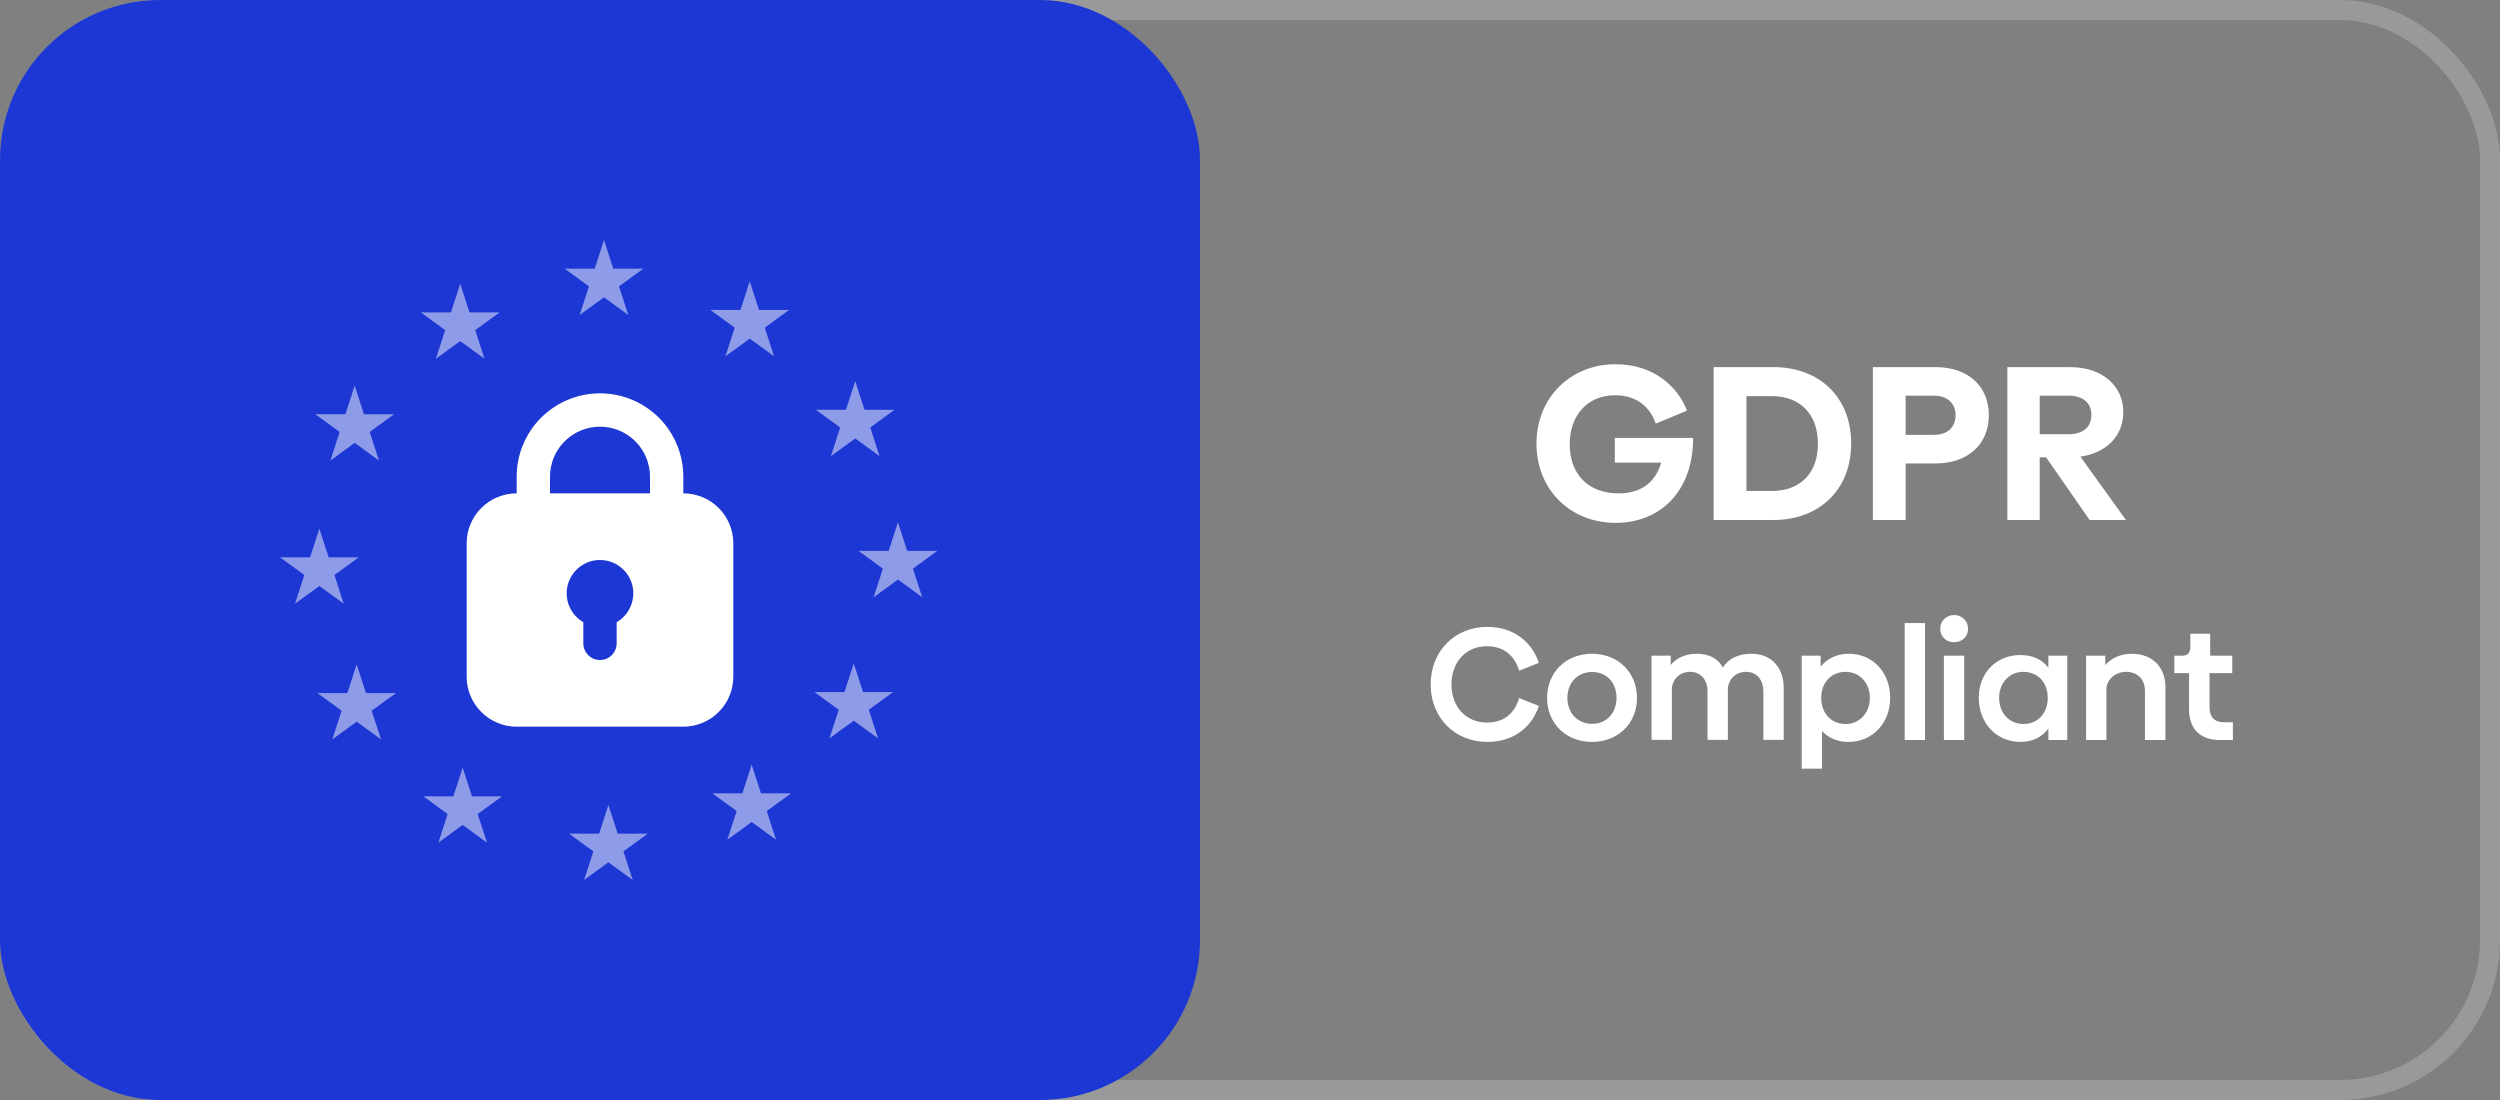 <svg width="125" height="55" viewBox="0 0 125 55" fill="none" xmlns="http://www.w3.org/2000/svg">
<rect x="0" y="0" width="125" height="55" fill="#808080" stroke="none"/>
<rect x="0.5" y="0.5" width="124" height="54" rx="7.5" stroke="white" stroke-opacity="0.2"/>
<rect width="60" height="55" rx="8" fill="#1C37D3"/>
<path fill-rule="evenodd" clip-rule="evenodd" d="M74.366 37.096C75.758 37.096 76.622 36.28 76.942 35.296L75.958 34.904C75.734 35.656 75.214 36.128 74.35 36.128C73.318 36.128 72.574 35.36 72.574 34.224C72.574 33.08 73.318 32.312 74.342 32.312C75.206 32.312 75.734 32.792 75.958 33.536L76.942 33.144C76.63 32.184 75.766 31.344 74.366 31.344C72.75 31.344 71.534 32.544 71.534 34.224C71.534 35.896 72.75 37.096 74.366 37.096ZM79.602 37.096C80.914 37.096 81.85 36.152 81.85 34.896C81.85 33.632 80.914 32.688 79.602 32.688C78.282 32.688 77.354 33.632 77.354 34.896C77.354 36.152 78.282 37.096 79.602 37.096ZM79.61 36.192C78.874 36.192 78.37 35.648 78.37 34.896C78.37 34.136 78.874 33.6 79.61 33.6C80.338 33.6 80.826 34.136 80.826 34.888C80.826 35.648 80.33 36.192 79.61 36.192ZM86.145 33.376C86.377 32.984 86.857 32.688 87.569 32.688C88.617 32.688 89.185 33.432 89.185 34.384L89.185 36.992L88.169 36.992L88.169 34.568C88.169 34.024 87.865 33.592 87.297 33.592C86.713 33.6 86.401 34.048 86.393 34.44L86.393 36.992L85.377 36.992L85.377 34.568C85.377 34.016 85.065 33.592 84.497 33.592C83.921 33.6 83.601 34.04 83.593 34.44L83.593 36.992L82.577 36.992L82.577 32.784L83.537 32.784L83.537 33.248C83.801 32.928 84.241 32.688 84.809 32.688C85.481 32.688 85.905 32.936 86.145 33.376ZM92.445 32.688C91.845 32.688 91.357 32.928 91.029 33.336L91.029 32.784L90.085 32.784L90.085 38.432L91.101 38.432L91.101 36.552C91.421 36.896 91.869 37.096 92.421 37.096C93.629 37.096 94.509 36.152 94.509 34.896C94.509 33.632 93.653 32.688 92.445 32.688ZM92.285 36.2C91.557 36.2 91.061 35.664 91.061 34.896C91.061 34.128 91.557 33.592 92.285 33.592C92.981 33.592 93.493 34.144 93.493 34.896C93.493 35.64 92.981 36.2 92.285 36.2ZM96.25 37L95.234 37L95.234 31.152L96.25 31.152L96.25 37ZM97.707 32.112C98.099 32.112 98.403 31.832 98.403 31.44C98.403 31.048 98.099 30.752 97.707 30.752C97.315 30.752 97.011 31.048 97.011 31.44C97.011 31.832 97.315 32.112 97.707 32.112ZM97.195 37L98.211 37L98.211 32.784L97.195 32.784L97.195 37ZM102.419 33.384L102.419 32.784L103.363 32.784L103.363 37L102.419 37L102.419 36.432C102.107 36.848 101.635 37.096 101.027 37.096C99.82 37.096 98.939 36.152 98.939 34.896C98.939 33.632 99.82 32.752 101.027 32.752C101.635 32.752 102.107 32.976 102.419 33.384ZM99.956 34.896C99.956 35.648 100.467 36.2 101.163 36.2C101.891 36.2 102.387 35.664 102.387 34.896C102.387 34.12 101.891 33.592 101.163 33.592C100.467 33.592 99.956 34.144 99.956 34.896ZM106.592 32.688C106.016 32.688 105.552 32.92 105.264 33.248L105.264 32.784L104.304 32.784L104.304 37L105.32 37L105.32 34.464C105.328 33.992 105.744 33.6 106.296 33.592C106.872 33.592 107.248 33.952 107.248 34.56L107.248 37L108.272 37L108.272 34.368C108.272 33.368 107.632 32.688 106.592 32.688ZM111.645 37L110.981 37C109.973 37 109.453 36.4 109.453 35.472L109.453 33.656L108.717 33.656L108.717 32.784L109.101 32.784C109.381 32.784 109.517 32.64 109.517 32.352L109.517 31.688L110.509 31.688L110.509 32.784L111.613 32.784L111.613 33.656L110.477 33.656L110.477 35.36C110.477 35.848 110.725 36.112 111.181 36.112L111.645 36.112L111.645 37ZM80.74 21.897L84.656 21.897C84.656 24.614 82.973 26.143 80.784 26.143C78.496 26.143 76.824 24.46 76.824 22.183C76.824 19.884 78.518 18.212 80.784 18.212C82.665 18.212 83.886 19.312 84.348 20.533L82.786 21.182C82.489 20.302 81.785 19.763 80.751 19.763C79.387 19.763 78.485 20.753 78.485 22.216C78.485 23.69 79.398 24.669 80.927 24.669C81.983 24.669 82.753 24.185 83.061 23.129L80.74 23.129L80.74 21.897ZM85.683 18.355L88.665 18.355C90.953 18.355 92.558 19.84 92.558 22.172C92.558 24.504 90.953 26 88.665 26L85.683 26L85.683 18.355ZM87.323 24.548L88.609 24.548C89.963 24.548 90.897 23.701 90.897 22.194C90.897 20.665 89.963 19.807 88.609 19.807L87.323 19.807L87.323 24.548ZM96.767 18.355L93.644 18.355L93.644 26L95.282 26L95.282 23.173L96.767 23.173C98.395 23.173 99.441 22.216 99.441 20.764C99.441 19.301 98.406 18.355 96.767 18.355ZM96.68 21.743L95.282 21.743L95.282 19.785L96.68 19.785C97.406 19.785 97.779 20.192 97.779 20.764C97.779 21.336 97.406 21.743 96.68 21.743ZM106.297 26L104.482 26L102.304 22.865L101.985 22.865L101.985 26L100.368 26L100.368 18.355L103.492 18.355C105.131 18.355 106.165 19.301 106.165 20.61C106.165 21.776 105.34 22.645 104.02 22.832L106.297 26ZM103.448 19.785L101.985 19.785L101.985 21.71L103.448 21.71C104.163 21.71 104.57 21.336 104.57 20.753C104.57 20.159 104.163 19.785 103.448 19.785Z" fill="white"/>
<path fill-rule="evenodd" clip-rule="evenodd" d="M25.833 23.834V24.667C25.17 24.667 24.534 24.93 24.065 25.399C23.596 25.868 23.333 26.504 23.333 27.167V33.834C23.333 34.497 23.596 35.133 24.065 35.601C24.534 36.07 25.17 36.334 25.833 36.334H34.166C34.829 36.334 35.465 36.07 35.934 35.601C36.403 35.133 36.666 34.497 36.666 33.834V27.167C36.666 26.504 36.403 25.868 35.934 25.399C35.465 24.93 34.829 24.667 34.166 24.667V23.834C34.166 22.729 33.727 21.669 32.946 20.887C32.164 20.106 31.105 19.667 30 19.667C28.895 19.667 27.835 20.106 27.053 20.887C26.272 21.669 25.833 22.729 25.833 23.834ZM30 21.334C29.337 21.334 28.701 21.597 28.232 22.066C27.763 22.535 27.5 23.171 27.5 23.834V24.667H32.5V23.834C32.5 23.171 32.236 22.535 31.767 22.066C31.299 21.597 30.663 21.334 30 21.334ZM31.666 29.667C31.666 29.959 31.589 30.247 31.443 30.5C31.297 30.754 31.086 30.964 30.833 31.11V32.167C30.833 32.388 30.745 32.6 30.589 32.756C30.433 32.913 30.221 33 30 33C29.779 33 29.567 32.913 29.41 32.756C29.254 32.6 29.166 32.388 29.166 32.167V31.11C28.849 30.927 28.6 30.644 28.46 30.305C28.32 29.966 28.295 29.59 28.39 29.236C28.485 28.881 28.694 28.568 28.985 28.345C29.276 28.121 29.633 28 30 28C30.442 28 30.866 28.176 31.178 28.488C31.491 28.801 31.666 29.225 31.666 29.667Z" fill="white"/>
<path opacity="0.5" d="M16.519 23.03L16.983 21.597L15.767 20.711H17.271L17.735 19.279L18.199 20.712H19.702L18.487 21.597L18.95 23.03L17.735 22.143L16.519 23.03ZM14.752 30.184L15.217 28.751L14 27.865H15.503L15.969 26.434L16.433 27.865H17.937L16.72 28.751L17.184 30.184L15.969 29.299L14.752 30.184ZM29.203 44L29.669 42.569L28.453 41.684H29.956L30.42 40.25L30.885 41.684H32.387L31.172 42.569L31.636 44L30.42 43.116L29.203 44ZM21.794 17.939L22.259 16.508L21.043 15.621H22.547L23.011 14.189L23.475 15.621H24.978L23.761 16.508L24.226 17.939L23.011 17.055L21.794 17.939ZM16.617 36.969L17.081 35.537L15.866 34.652H17.369L17.833 33.219L18.298 34.652H19.801L18.584 35.537L19.05 36.969L17.833 36.084L16.617 36.969ZM21.917 42.134L22.381 40.702L21.165 39.815H22.668L23.132 38.384L23.597 39.815H25.101L23.884 40.702L24.349 42.134L23.132 41.247L21.917 42.134ZM36.368 41.985L36.834 40.553L35.616 39.668H37.119L37.584 38.235L38.05 39.668H39.552L38.337 40.553L38.8 41.985L37.584 41.101L36.368 41.985ZM41.472 36.92L41.936 35.488L40.721 34.603H42.223L42.688 33.17L43.152 34.603H44.656L43.44 35.488L43.904 36.92L42.688 36.034L41.472 36.92ZM43.681 29.864L44.144 28.432L42.928 27.545H44.432L44.897 26.113L45.359 27.545H46.863L45.647 28.432L46.112 29.864L44.897 28.978L43.681 29.864ZM41.545 22.808L42.009 21.375L40.793 20.49H42.296L42.762 19.058L43.226 20.49H44.729L43.513 21.375L43.978 22.808L42.762 21.923L41.545 22.808ZM36.27 17.817L36.736 16.384L35.518 15.498H37.022L37.487 14.066L37.951 15.498H39.455L38.238 16.384L38.703 17.817L37.487 16.932L36.27 17.817ZM28.984 15.751L29.448 14.319L28.232 13.433H29.735L30.199 12L30.664 13.433H32.166L30.95 14.319L31.415 15.752L30.199 14.866L28.984 15.751Z" fill="white"/>
</svg>
